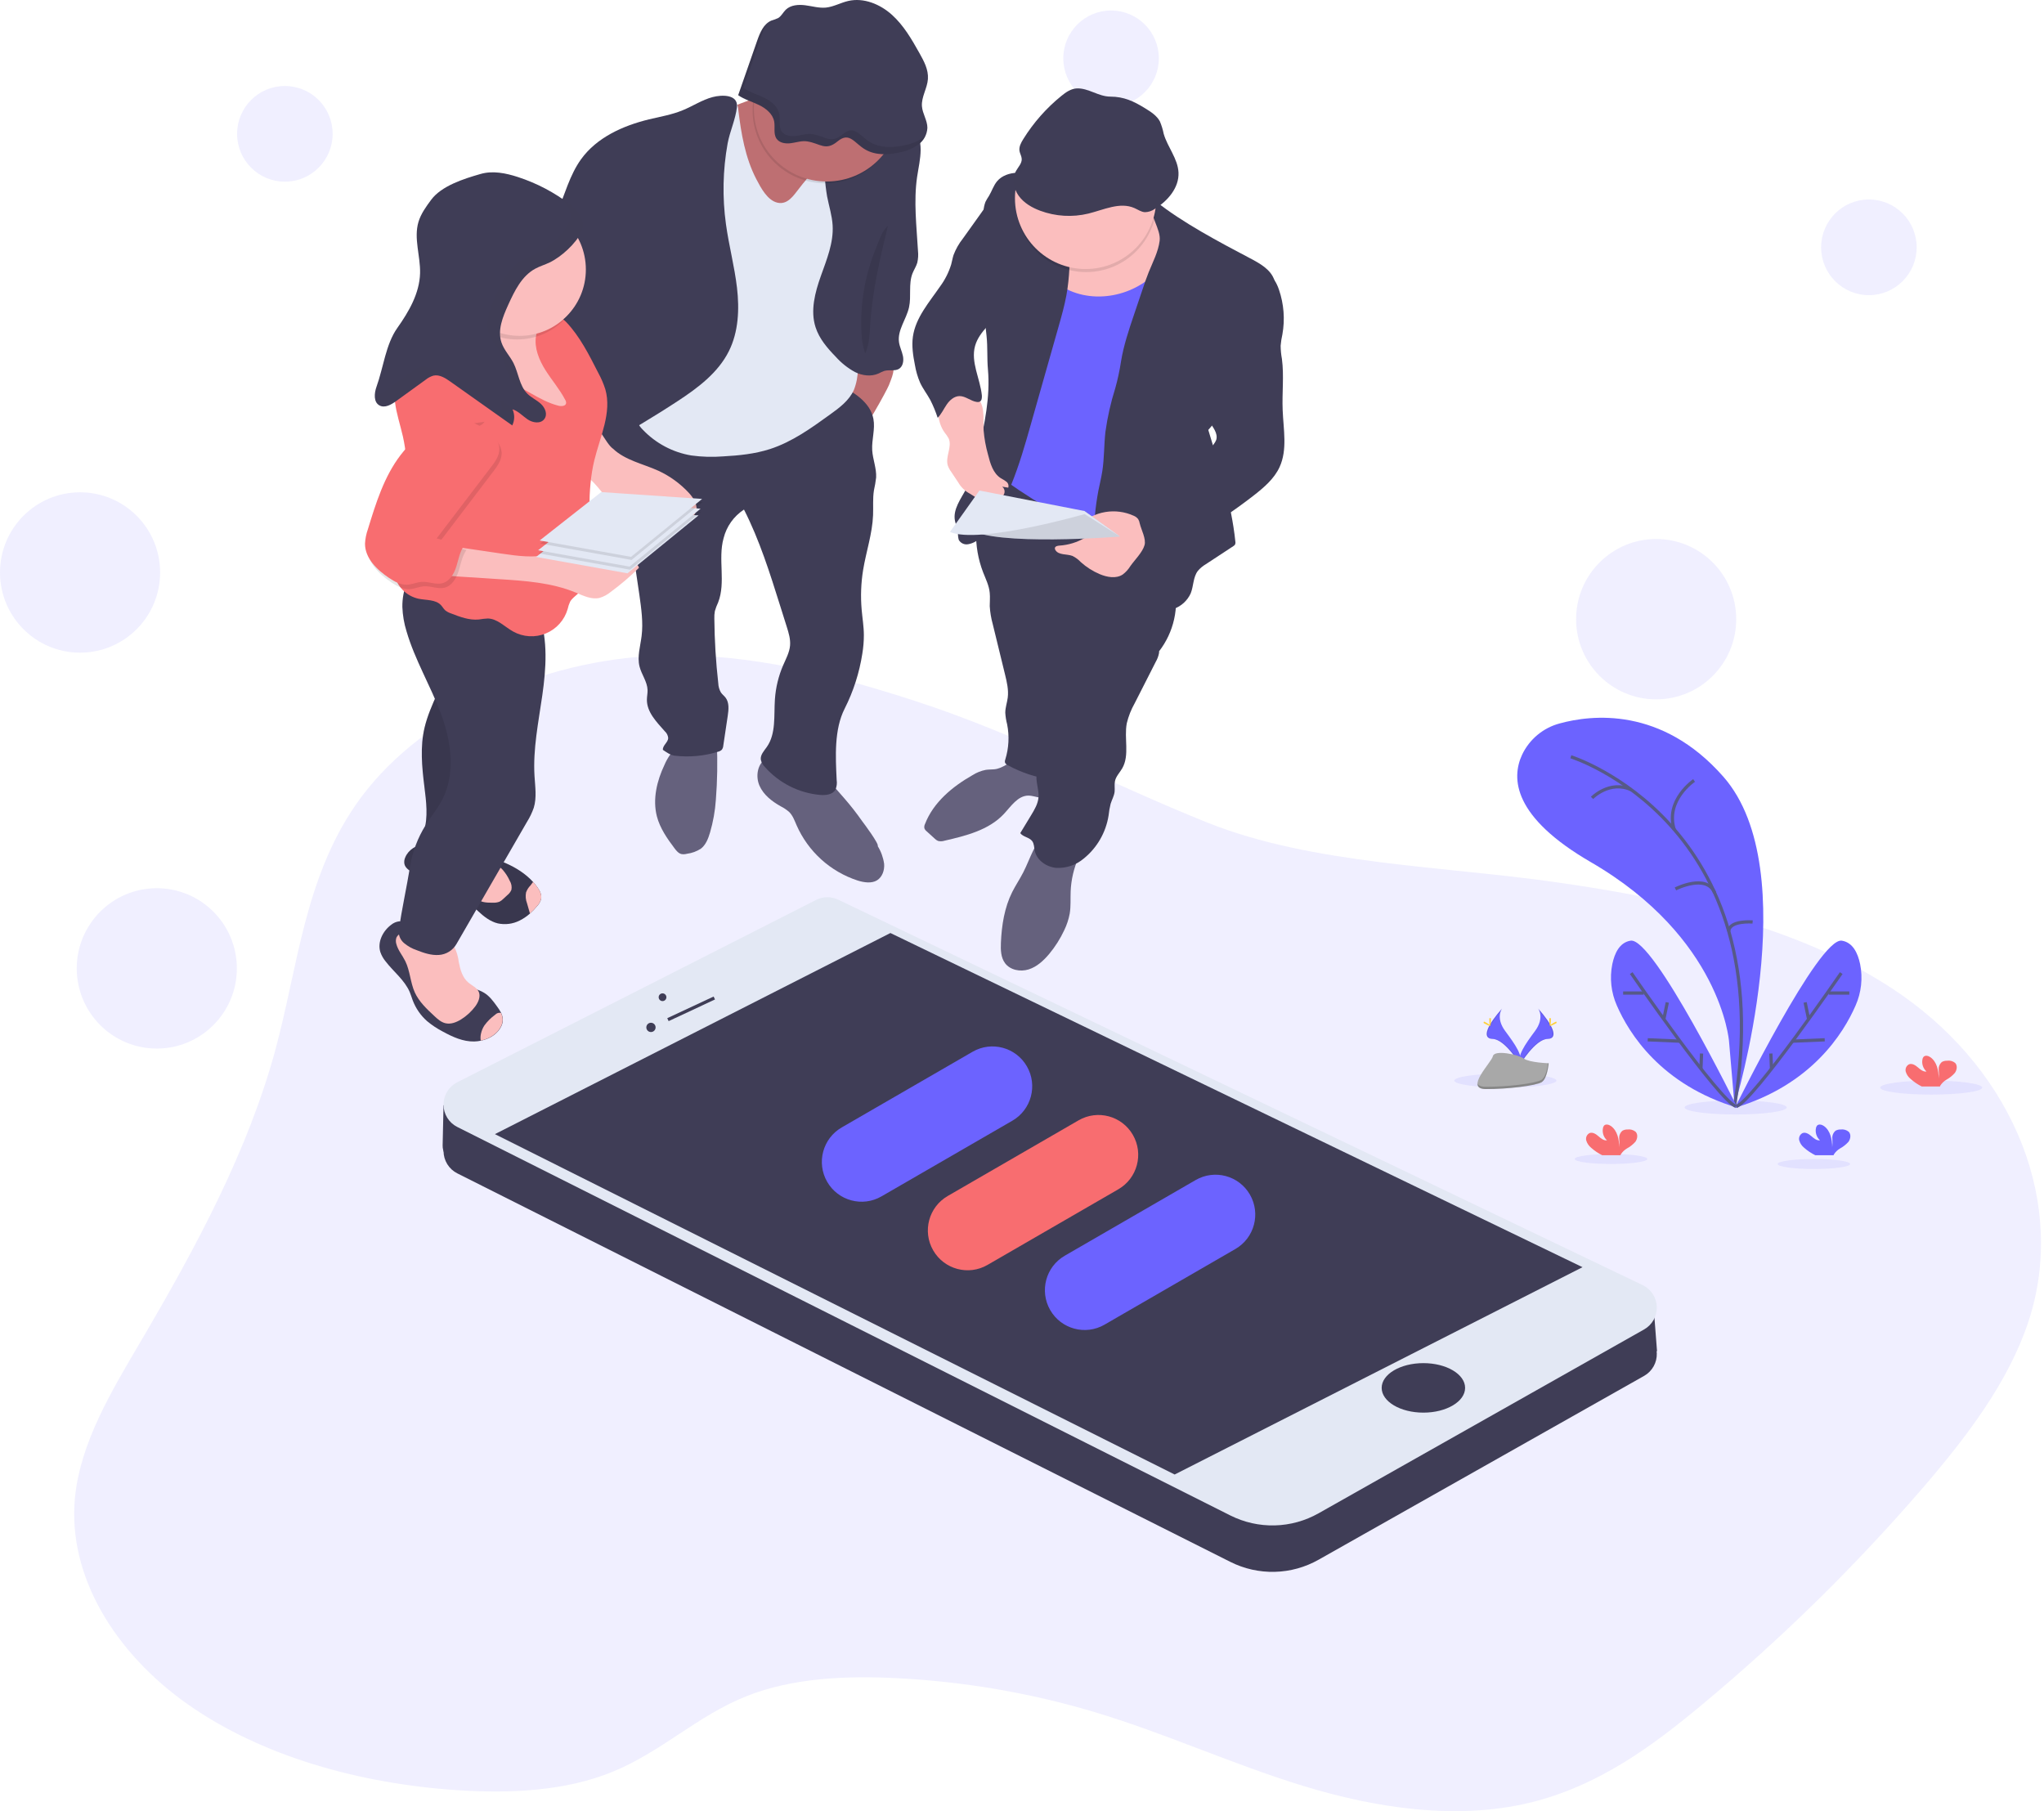 <svg width="632" height="560" viewBox="0 0 632 560" fill="none" xmlns="http://www.w3.org/2000/svg">
<path opacity="0.1" d="M282.719 216.66C258.055 208.666 231.977 201.965 205.325 202.655C166.144 203.674 128.471 221.96 109.891 248.986C94.185 271.888 92.089 298.805 85.233 324.271C76.786 355.646 60.753 385.421 43.641 414.539C34.45 430.179 24.753 446.147 23.155 463.332C20.963 487.192 35.399 511.044 58.158 527.033C80.917 543.021 111.202 551.542 141.629 553.532C157.82 554.585 174.741 553.771 189.156 547.931C204.404 541.777 215.554 530.513 230.864 524.427C245.053 518.792 261.592 518.067 277.509 518.895C298.123 519.939 318.539 523.442 338.324 529.33C360.509 535.977 381.124 545.545 403.262 552.287C425.4 559.03 450.147 562.846 472.831 557.423C494.129 552.335 511.023 539.793 526.257 527.087C550.807 506.664 573.634 484.249 594.507 460.07C608.267 444.075 621.084 427.184 627.229 408.494C638.968 372.756 623.242 332.293 588.055 307.681C558.904 287.282 519.688 278.275 481.285 272.805C446.261 267.765 405.741 267.265 373.552 254.43C342.851 242.154 314.922 227.096 282.719 216.66Z" fill="#6C63FF"/>
<path opacity="0.1" d="M597.116 338.447C605.831 338.447 612.897 337.477 612.897 336.279C612.897 335.082 605.831 334.112 597.116 334.112C588.401 334.112 581.336 335.082 581.336 336.279C581.336 337.477 588.401 338.447 597.116 338.447Z" fill="#6C63FF"/>
<path opacity="0.1" d="M536.664 344.588C545.379 344.588 552.444 343.617 552.444 342.42C552.444 341.223 545.379 340.252 536.664 340.252C527.948 340.252 520.883 341.223 520.883 342.42C520.883 343.617 527.948 344.588 536.664 344.588Z" fill="#6C63FF"/>
<path opacity="0.1" d="M465.456 336.279C474.172 336.279 481.237 335.308 481.237 334.111C481.237 332.914 474.172 331.944 465.456 331.944C456.741 331.944 449.676 332.914 449.676 334.111C449.676 335.308 456.741 336.279 465.456 336.279Z" fill="#6C63FF"/>
<path opacity="0.1" d="M560.857 361.446C567.053 361.446 572.076 360.754 572.076 359.9C572.076 359.047 567.053 358.354 560.857 358.354C554.661 358.354 549.638 359.047 549.638 359.9C549.638 360.754 554.661 361.446 560.857 361.446Z" fill="#6C63FF"/>
<path opacity="0.1" d="M498.117 359.9C504.313 359.9 509.336 359.208 509.336 358.354C509.336 357.501 504.313 356.809 498.117 356.809C491.921 356.809 486.898 357.501 486.898 358.354C486.898 359.208 491.921 359.9 498.117 359.9Z" fill="#6C63FF"/>
<path d="M536.322 341.928C536.322 341.928 558.46 269.262 532.86 240.158C513.741 218.384 491.971 221.01 482.241 223.684C479.722 224.355 477.379 225.567 475.375 227.236C473.37 228.904 471.752 230.989 470.632 233.347C467.218 240.698 467.846 252.631 491.869 266.561C532.095 289.887 534.602 321.885 534.602 321.885L536.322 341.928Z" fill="#6C63FF"/>
<path d="M485.703 233.99C485.703 233.99 550.956 254.423 536.322 341.929" stroke="#565987" stroke-miterlimit="10"/>
<path d="M523.806 241.313C523.806 241.313 514.819 247.379 517.66 256.488" stroke="#565987" stroke-miterlimit="10"/>
<path d="M492.251 246.708C492.251 246.708 497.714 241.115 504.427 244.199" stroke="#565987" stroke-miterlimit="10"/>
<path d="M518.042 274.849C518.042 274.849 527.684 269.953 530.177 276.087" stroke="#565987" stroke-miterlimit="10"/>
<path d="M541.908 285.066C541.908 285.066 534.663 284.491 534.533 287.958" stroke="#565987" stroke-miterlimit="10"/>
<path d="M537.217 342.509C537.217 342.509 511.269 289.695 504.174 290.851C500.76 291.398 499.23 294.735 498.527 298.079C497.653 302.407 498.147 306.901 499.94 310.935C503.621 319.388 513.502 335.438 537.217 342.509Z" fill="#6C63FF"/>
<path d="M504.365 300.876C504.365 300.876 531.577 340.389 536.834 342.125" stroke="#565987" stroke-miterlimit="10"/>
<path d="M501.866 307.044H508.216" stroke="#565987" stroke-miterlimit="10"/>
<path d="M509.473 321.501L519.429 321.925" stroke="#565987" stroke-miterlimit="10"/>
<path d="M515.529 309.938L514.451 315.128" stroke="#565987" stroke-miterlimit="10"/>
<path d="M526.114 325.742L525.923 330.461" stroke="#565987" stroke-miterlimit="10"/>
<path d="M536.452 342.509C536.452 342.509 562.4 289.695 569.495 290.851C572.909 291.398 574.439 294.735 575.142 298.079C576.016 302.407 575.522 306.901 573.729 310.935C570.048 319.388 560.167 335.438 536.452 342.509Z" fill="#6C63FF"/>
<path d="M569.304 300.876C569.304 300.876 542.092 340.389 536.834 342.125" stroke="#565987" stroke-miterlimit="10"/>
<path d="M571.803 307.044H565.453" stroke="#565987" stroke-miterlimit="10"/>
<path d="M564.196 321.501L554.24 321.925" stroke="#565987" stroke-miterlimit="10"/>
<path d="M558.139 309.938L559.218 315.128" stroke="#565987" stroke-miterlimit="10"/>
<path d="M547.548 325.742L547.746 330.461" stroke="#565987" stroke-miterlimit="10"/>
<path d="M491.937 354.847C491.233 354.269 490.719 353.492 490.462 352.617C490.348 352.177 490.388 351.711 490.576 351.296C490.764 350.882 491.087 350.544 491.493 350.34C492.442 349.978 493.453 350.634 494.225 351.304C494.996 351.975 495.87 352.72 496.874 352.583C496.359 352.114 495.973 351.519 495.755 350.856C495.538 350.193 495.495 349.485 495.631 348.801C495.673 348.517 495.791 348.25 495.973 348.028C496.499 347.468 497.455 347.714 498.083 348.151C500.084 349.567 500.643 352.289 500.657 354.738C500.755 353.828 500.755 352.911 500.657 352.002C500.618 351.549 500.69 351.093 500.868 350.675C501.045 350.256 501.322 349.888 501.675 349.601C502.149 349.341 502.684 349.214 503.225 349.232C503.671 349.168 504.127 349.199 504.561 349.323C504.995 349.447 505.398 349.66 505.744 349.95C506.502 350.771 506.304 352.146 505.642 353.048C504.897 353.875 504.017 354.569 503.04 355.1C502.292 355.543 501.655 356.151 501.176 356.878C501.122 356.979 501.077 357.085 501.039 357.193H495.399C494.145 356.57 492.981 355.781 491.937 354.847Z" fill="#F86D70"/>
<path d="M590.725 333.571C590.018 332.995 589.503 332.218 589.25 331.342C589.136 330.902 589.177 330.437 589.364 330.024C589.552 329.611 589.875 329.274 590.281 329.071C591.23 328.709 592.241 329.365 593.012 330.029C593.784 330.692 594.665 331.451 595.668 331.307C595.151 330.84 594.763 330.245 594.544 329.582C594.325 328.919 594.282 328.21 594.419 327.526C594.46 327.243 594.581 326.977 594.767 326.76C595.293 326.199 596.242 326.438 596.87 326.883C598.871 328.292 599.431 330.986 599.445 333.468C599.545 332.559 599.545 331.642 599.445 330.733C599.406 330.28 599.478 329.824 599.655 329.406C599.833 328.988 600.11 328.619 600.462 328.333C600.939 328.079 601.473 327.954 602.012 327.97C602.457 327.9 602.911 327.925 603.345 328.043C603.779 328.161 604.184 328.369 604.532 328.654C605.297 329.468 605.099 330.842 604.429 331.745C603.689 332.588 602.809 333.295 601.828 333.837C601.08 334.281 600.442 334.889 599.964 335.615C599.907 335.715 599.862 335.821 599.827 335.93H594.187C592.933 335.301 591.769 334.508 590.725 333.571Z" fill="#F86D70"/>
<path d="M557.798 354.847C557.094 354.269 556.58 353.492 556.323 352.617C556.209 352.177 556.249 351.711 556.437 351.296C556.624 350.882 556.948 350.544 557.354 350.34C558.303 349.978 559.314 350.634 560.085 351.304C560.857 351.975 561.731 352.72 562.735 352.583C562.219 352.114 561.832 351.52 561.613 350.857C561.394 350.194 561.35 349.486 561.485 348.801C561.533 348.518 561.653 348.251 561.833 348.028C562.359 347.468 563.315 347.714 563.943 348.151C565.944 349.567 566.504 352.289 566.518 354.738C566.627 353.83 566.638 352.912 566.552 352.002C566.513 351.549 566.585 351.093 566.763 350.675C566.94 350.256 567.217 349.888 567.569 349.601C568.044 349.341 568.579 349.214 569.119 349.232C569.566 349.168 570.021 349.199 570.455 349.323C570.889 349.447 571.293 349.66 571.639 349.95C572.397 350.771 572.199 352.146 571.537 353.048C570.792 353.875 569.912 354.569 568.935 355.1C568.187 355.543 567.549 356.151 567.071 356.878C567.017 356.979 566.971 357.085 566.934 357.193H561.294C560.028 356.573 558.852 355.784 557.798 354.847Z" fill="#6C63FF"/>
<path d="M464.432 311.846C464.432 311.846 462.315 314.615 465.409 318.794C468.502 322.972 471.042 326.507 470.018 329.113C470.018 329.113 465.354 321.351 461.557 321.242C457.761 321.132 460.253 316.517 464.432 311.846Z" fill="#6C63FF"/>
<path opacity="0.1" d="M464.432 311.846C464.245 312.113 464.098 312.405 463.995 312.714C460.294 317.071 458.321 321.14 461.878 321.243C465.197 321.338 469.178 327.274 470.127 328.765C470.127 328.881 470.059 328.998 470.018 329.107C470.018 329.107 465.354 321.345 461.557 321.236C457.761 321.126 460.253 316.517 464.432 311.846Z" fill="black"/>
<path d="M460.499 315.374C460.499 316.352 460.608 317.139 460.745 317.139C460.881 317.139 460.984 316.352 460.984 315.374C460.984 314.396 460.847 314.861 460.717 314.861C460.587 314.861 460.499 314.403 460.499 315.374Z" fill="#FFD037"/>
<path d="M459.147 316.537C460 317.009 460.752 317.29 460.813 317.173C460.874 317.057 460.239 316.578 459.386 316.113C458.532 315.648 458.867 315.983 458.799 316.113C458.73 316.243 458.293 316.072 459.147 316.537Z" fill="#FFD037"/>
<path d="M475.597 311.846C475.597 311.846 477.713 314.615 474.62 318.794C471.527 322.972 468.987 326.507 470.018 329.113C470.018 329.113 474.675 321.351 478.471 321.242C482.268 321.132 479.776 316.517 475.597 311.846Z" fill="#6C63FF"/>
<path opacity="0.1" d="M475.597 311.846C475.784 312.113 475.931 312.405 476.034 312.714C479.735 317.071 481.708 321.14 478.151 321.243C474.832 321.338 470.851 327.274 469.902 328.765C469.933 328.882 469.972 328.996 470.018 329.107C470.018 329.107 474.675 321.345 478.471 321.236C482.268 321.126 479.776 316.517 475.597 311.846Z" fill="black"/>
<path d="M479.53 315.374C479.53 316.352 479.421 317.139 479.284 317.139C479.147 317.139 479.045 316.352 479.045 315.374C479.045 314.396 479.182 314.861 479.311 314.861C479.441 314.861 479.53 314.403 479.53 315.374Z" fill="#FFD037"/>
<path d="M480.882 316.537C480.028 317.009 479.277 317.29 479.216 317.173C479.154 317.057 479.789 316.578 480.643 316.113C481.496 315.648 481.162 315.983 481.23 316.113C481.298 316.243 481.735 316.072 480.882 316.537Z" fill="#FFD037"/>
<path d="M478.854 328.75C478.854 328.75 472.947 328.573 471.165 327.301C469.383 326.029 462.069 324.51 461.605 326.548C461.141 328.586 452.728 336.683 459.393 336.738C466.057 336.793 474.907 335.699 476.682 334.611C478.458 333.524 478.854 328.75 478.854 328.75Z" fill="#A8A8A8"/>
<path opacity="0.2" d="M459.297 336.025C465.968 336.08 474.804 334.986 476.587 333.899C477.952 333.078 478.478 330.111 478.635 328.743H478.826C478.826 328.743 478.458 333.53 476.675 334.603C474.893 335.677 466.064 336.784 459.386 336.73C457.46 336.73 456.798 336.046 456.832 335.013C457.125 335.636 457.863 336.019 459.297 336.025Z" fill="black"/>
<path opacity="0.1" d="M88.081 56.174C96.238 56.174 102.851 49.551 102.851 41.382C102.851 33.213 96.238 26.591 88.081 26.591C79.923 26.591 73.311 33.213 73.311 41.382C73.311 49.551 79.923 56.174 88.081 56.174Z" fill="#6C63FF"/>
<path opacity="0.1" d="M343.541 32.827C351.698 32.827 358.311 26.204 358.311 18.035C358.311 9.866 351.698 3.244 343.541 3.244C335.383 3.244 328.771 9.866 328.771 18.035C328.771 26.204 335.383 32.827 343.541 32.827Z" fill="#6C63FF"/>
<path opacity="0.1" d="M577.86 91.263C586.017 91.263 592.63 84.641 592.63 76.471C592.63 68.302 586.017 61.679 577.86 61.679C569.703 61.679 563.09 68.302 563.09 76.471C563.09 84.641 569.703 91.263 577.86 91.263Z" fill="#6C63FF"/>
<path opacity="0.1" d="M24.753 201.801C38.424 201.801 49.507 190.702 49.507 177.011C49.507 163.32 38.424 152.221 24.753 152.221C11.082 152.221 0 163.32 0 177.011C0 190.702 11.082 201.801 24.753 201.801Z" fill="#6C63FF"/>
<path opacity="0.1" d="M48.482 324.21C62.153 324.21 73.235 313.111 73.235 299.42C73.235 285.729 62.153 274.63 48.482 274.63C34.811 274.63 23.729 285.729 23.729 299.42C23.729 313.111 34.811 324.21 48.482 324.21Z" fill="#6C63FF"/>
<path opacity="0.1" d="M512.081 216.237C525.752 216.237 536.834 205.138 536.834 191.447C536.834 177.756 525.752 166.657 512.081 166.657C498.41 166.657 487.328 177.756 487.328 191.447C487.328 205.138 498.41 216.237 512.081 216.237Z" fill="#6C63FF"/>
<path d="M307.391 237.866C306.517 237.948 305.629 237.907 304.762 238.044C303.306 238.334 301.917 238.893 300.665 239.692C294.451 243.235 288.585 248.104 286.011 254.778C285.799 255.188 285.732 255.658 285.82 256.112C285.972 256.485 286.222 256.811 286.543 257.055L288.961 259.257C289.266 259.575 289.63 259.831 290.033 260.01C290.685 260.18 291.373 260.159 292.013 259.948C298.657 258.423 305.718 256.666 310.382 251.687C312.594 249.328 314.636 246.079 317.893 245.991C319.259 245.991 320.536 246.517 321.881 246.674C323.226 246.832 324.844 246.257 325.165 244.944C325.269 244.291 325.194 243.622 324.947 243.009L322.939 236.314C322.393 234.481 316.882 234.385 315.045 234.714C312.246 235.199 310.361 237.593 307.391 237.866Z" fill="#65617D"/>
<path d="M331.045 275.581C330.949 277.872 331.133 280.19 330.758 282.461C330.427 284.251 329.855 285.988 329.057 287.624C327.829 290.254 326.269 292.716 324.414 294.948C322.686 297 320.617 298.928 318.057 299.735C315.496 300.542 312.348 299.961 310.75 297.8C309.446 296.042 309.385 293.697 309.48 291.501C309.712 286.106 310.559 280.635 312.976 275.807C314.014 273.755 315.332 271.799 316.391 269.727C318.603 265.426 319.866 260.324 323.683 257.356C326.078 258.464 328.639 259.169 331.263 259.442C332.281 259.551 335.189 259.62 335.531 260.926C335.763 261.808 333.851 264.277 333.482 265.145C332.025 268.441 331.198 271.98 331.045 275.581Z" fill="#65617D"/>
<path d="M303.977 176.956C304.796 179.049 305.834 181.1 306.025 183.33C306.162 184.697 306.025 186.065 306.025 187.433C306.14 189.307 306.451 191.163 306.954 192.972L310.757 208.564C311.324 210.895 311.891 213.289 311.597 215.669C311.399 217.255 310.825 218.794 310.832 220.387C310.905 221.596 311.097 222.794 311.406 223.964C312.126 227.579 311.929 231.318 310.832 234.837C310.72 235.102 310.68 235.392 310.716 235.678C310.812 236.123 311.242 236.396 311.631 236.608C315.726 238.852 320.19 240.341 324.81 241.005C328.98 231.07 331.894 220.652 333.482 209.993C334.452 203.537 334.923 197 336.166 190.592C336.194 190.222 336.351 189.873 336.61 189.607C337.074 189.217 337.777 189.464 338.324 189.724C345.302 193.084 352.016 196.97 358.406 201.349C360.654 198.435 362.234 195.061 363.035 191.468C363.836 187.874 363.839 184.148 363.043 180.553C362.24 177.454 361.095 174.454 359.629 171.608C358.066 168.147 356.119 164.874 353.824 161.85C348.758 155.49 341.328 151.428 333.68 148.672C329.03 146.99 324.243 145.745 319.463 144.473C316.787 143.755 312.3 141.416 309.699 143.235C306.967 145.13 305.151 149.828 304.031 152.809C302.649 156.507 301.896 160.412 301.805 164.36C301.693 168.661 302.431 172.942 303.977 176.956Z" fill="#3F3D56"/>
<path d="M358.871 195.755C357.444 197.314 358.645 199.804 358.372 201.91C358.194 202.861 357.854 203.774 357.368 204.611L350.834 217.461C349.741 219.389 348.923 221.46 348.403 223.615C347.508 228.252 349.345 233.463 346.996 237.559C346.238 238.879 345.063 240.014 344.749 241.505C344.517 242.592 344.749 243.727 344.633 244.828C344.476 246.121 343.787 247.283 343.404 248.528C343.106 249.724 342.894 250.939 342.769 252.166C341.941 257.395 339.206 262.132 335.094 265.46C332.738 267.46 329.712 268.491 326.627 268.346C323.581 268.086 320.556 266.014 319.935 263.018C319.723 262 319.764 260.864 319.129 260.037C318.228 258.854 316.329 258.806 315.462 257.596L318.822 252.056C319.866 250.34 320.932 248.548 321.102 246.545C321.307 244.09 320.126 241.641 320.549 239.214C320.911 237.128 322.407 235.391 322.857 233.326C323.417 230.761 322.297 228.17 321.69 225.612C320.201 219.314 321.867 212.749 323.526 206.464C325.732 198.149 327.992 189.703 332.458 182.352C341.369 187.159 349.563 191.775 358.871 195.755Z" fill="#3F3D56"/>
<path d="M358.953 65.495C359.485 66.945 359.198 68.552 359.096 70.091C358.857 73.51 359.581 76.929 359.417 80.396C359.253 83.863 358.188 87.173 357.45 90.545C355.354 100.166 355.859 110.192 353.961 119.855C351.619 131.822 345.63 142.969 344.449 155.114C344.073 158.971 344.121 163.101 342.011 166.356C329.473 160.829 317.62 153.857 306.694 145.581C309.098 127.726 311.474 109.781 311.153 91.769C310.998 89.597 311.149 87.415 311.604 85.286C312.174 83.498 312.992 81.799 314.035 80.239C316.678 75.938 319.586 71.807 322.489 67.683C324.346 65.044 326.353 62.274 329.317 61.036C332.281 59.799 335.79 60.353 339.02 60.941C342.908 61.652 346.791 62.363 350.67 63.074C353.094 63.519 357.915 62.671 358.953 65.495Z" fill="#6C63FF"/>
<path d="M265.45 133.914C263.857 132.318 262.12 130.874 260.261 129.599C262.685 126.645 262.207 122.371 262.801 118.589C263.287 116.133 264.027 113.733 265.006 111.429C265.252 110.78 265.6 110.062 266.276 109.891C266.692 109.839 267.113 109.906 267.492 110.082C269.54 110.807 273.815 110.766 275.406 112.093C277.325 113.707 275.57 117.085 274.846 119.102C274.334 120.456 266.468 134.94 265.45 133.914Z" fill="#BE6F72"/>
<path d="M271.398 261.624C272.426 263.291 273.098 265.154 273.371 267.094C273.535 269.036 272.825 271.163 271.172 272.189C269.52 273.215 267.15 272.873 265.184 272.257C261.013 270.899 257.175 268.674 253.921 265.728C250.668 262.782 248.072 259.181 246.303 255.161C245.682 253.725 245.142 252.2 244.043 251.092C243.226 250.374 242.32 249.764 241.346 249.28C238.662 247.762 236.074 245.765 234.831 242.934C233.589 240.103 234.148 236.321 236.723 234.639C237.525 234.175 238.412 233.875 239.331 233.758C240.25 233.641 241.183 233.708 242.076 233.955C243.856 234.462 245.56 235.205 247.143 236.164C249.792 237.607 253.029 238.852 255.337 240.773C257.386 242.462 259.223 244.746 260.971 246.736C262.973 249.026 264.849 251.423 266.591 253.917C267.15 254.648 271.869 260.96 271.398 261.624Z" fill="#65617D"/>
<path d="M221.345 247.27C221.113 250.711 220.506 254.116 219.536 257.425C218.982 259.285 218.252 261.22 216.715 262.404C215.416 263.247 213.943 263.787 212.407 263.983C211.871 264.129 211.311 264.164 210.761 264.086C209.819 263.888 209.149 263.074 208.569 262.301C206.288 259.278 204.069 256.085 203.106 252.419C201.74 247.106 203.106 241.409 205.476 236.444C206.327 234.443 207.569 232.632 209.129 231.117C211.056 229.531 213.371 228.49 215.834 228.101C218.354 227.595 221.447 226.515 221.632 229.585C221.902 235.48 221.806 241.387 221.345 247.27Z" fill="#65617D"/>
<path d="M259.127 118.733C263.839 121.174 269.069 124.279 270.053 129.497C270.66 132.684 269.493 135.946 269.684 139.187C269.855 142.039 271.05 144.795 270.899 147.639C270.74 148.984 270.512 150.319 270.216 151.64C269.814 154.163 270.053 156.735 269.95 159.285C269.725 165.03 267.806 170.555 266.877 176.224C266.22 180.272 266.066 184.386 266.42 188.472C266.645 191.112 267.103 193.738 267.103 196.391C267.103 198.302 266.945 200.21 266.632 202.094C265.716 208.016 263.873 213.756 261.169 219.102C257.884 225.578 258.349 233.934 258.697 241.19C258.849 242.19 258.721 243.213 258.328 244.144C257.468 245.71 255.324 245.936 253.548 245.786C246.964 245.183 240.858 242.086 236.477 237.128C235.838 236.505 235.404 235.701 235.234 234.823C235.084 233.36 236.258 232.156 237.105 230.946C239.987 226.843 239.256 221.283 239.598 216.243C239.847 212.576 240.722 208.98 242.186 205.609C243.032 203.66 244.091 201.739 244.282 199.619C244.459 197.643 243.859 195.687 243.264 193.799L241.216 187.289C238.041 177.175 234.845 166.999 230.038 157.555C226.884 159.61 224.626 162.788 223.721 166.445C221.932 172.887 224.479 180.081 222.042 186.277C221.638 187.136 221.302 188.025 221.038 188.937C220.894 189.724 220.839 190.525 220.874 191.324C220.937 197.99 221.343 204.648 222.089 211.272C222.126 212.275 222.407 213.254 222.909 214.123C223.312 214.705 223.899 215.135 224.329 215.689C225.524 217.242 225.299 219.416 225.012 221.352L223.646 230.501C223.622 230.965 223.468 231.413 223.202 231.794C222.88 232.106 222.479 232.324 222.042 232.423C217.702 233.772 213.128 234.192 208.617 233.654C207.285 233.497 206.077 232.601 204.964 231.849C204.847 230.481 206.548 229.571 206.609 228.211C206.543 227.404 206.169 226.655 205.564 226.118C203.024 223.246 199.992 220.196 200.02 216.359C200.02 215.354 200.259 214.349 200.225 213.344C200.136 210.766 198.36 208.557 197.739 206.074C196.974 203.004 197.992 199.817 198.381 196.678C198.913 192.452 198.285 188.171 197.698 183.952L195.41 168.47C195.145 166.066 194.669 163.691 193.99 161.371C193.129 159.087 192.119 156.862 190.965 154.71C188.78 150.265 186.984 145.643 185.195 141.033C184.627 139.781 184.269 138.443 184.137 137.074C184.034 134.728 185.243 132.513 186.745 130.707C189.559 127.352 193.399 125.021 197.671 124.074C198.385 123.875 199.135 123.844 199.863 123.985C200.475 124.188 201.049 124.491 201.563 124.881C206.842 128.339 212.848 130.525 219.111 131.269C225.375 132.013 231.725 131.294 237.665 129.169C238.348 129.688 239.611 129.463 240.396 129.093C242.588 128.088 244.377 126.413 246.303 124.99C249.888 122.269 254.723 119.684 259.127 118.733Z" fill="#3F3D56"/>
<path d="M117.593 294.352C117.956 295.4 118.501 296.375 119.205 297.231C121.677 300.459 125.125 303.037 126.716 306.805C127.051 307.612 127.296 308.46 127.604 309.281C128.538 311.758 130.062 313.969 132.042 315.723C133.553 316.979 135.194 318.068 136.938 318.971C139.956 320.619 143.22 322.11 146.648 322.021C147.338 322.006 148.024 321.924 148.697 321.775C149.764 321.553 150.792 321.175 151.749 320.653C153.955 319.436 155.846 317.056 155.409 314.574C155.321 314.101 155.172 313.641 154.965 313.206C154.603 312.514 154.185 311.853 153.716 311.23C152.562 309.63 151.374 307.988 149.687 306.963C147.789 305.8 145.399 305.513 143.692 304.077C143.018 303.466 142.436 302.761 141.964 301.984C140.417 299.602 139.264 296.986 138.55 294.236C138.031 292.184 137.683 289.935 136.187 288.43C134.692 286.926 132.636 286.584 130.642 286.242C129.969 286.103 129.282 286.036 128.594 286.043C127.617 286.078 126.607 286.358 125.692 285.9C124.777 285.442 124.469 284.792 123.363 284.881C122.483 285 121.653 285.362 120.966 285.927C118.372 287.849 116.651 291.268 117.593 294.352Z" fill="#3F3D56"/>
<path d="M141.855 297.464C142.299 299.782 142.981 302.251 144.77 303.762C145.911 304.747 147.502 305.362 148.069 306.751C148.635 308.139 147.905 309.883 146.962 311.155C145.759 312.763 144.268 314.134 142.565 315.196C141.117 316.092 139.39 316.776 137.73 316.379C136.365 316.058 135.286 315.073 134.268 314.123C131.933 311.955 129.543 309.705 128.232 306.799C126.866 303.735 126.798 300.186 125.309 297.17C124.442 295.412 123.104 293.874 122.578 291.986C122.342 291.304 122.342 290.562 122.578 289.88C122.833 289.392 123.218 288.984 123.691 288.703C124.163 288.421 124.705 288.277 125.255 288.287C126.354 288.323 127.438 288.555 128.457 288.97C131.54 290.071 134.696 290.955 137.901 291.617C139.178 291.856 139.95 291.849 140.632 293.087C141.263 294.474 141.676 295.951 141.855 297.464Z" fill="#FBBEBE"/>
<path d="M149.776 317.063C149.27 317.839 148.911 318.701 148.717 319.607C148.556 320.312 148.531 321.04 148.642 321.754C149.709 321.533 150.738 321.155 151.695 320.633C153.9 319.416 155.792 317.036 155.355 314.553C155.266 314.08 155.117 313.62 154.911 313.186C154.585 313.112 154.246 313.126 153.927 313.226C153.608 313.326 153.321 313.507 153.094 313.753C151.823 314.677 150.703 315.793 149.776 317.063Z" fill="#FBBEBE"/>
<path d="M125.303 265.104C125.006 265.744 124.917 266.462 125.05 267.155C125.364 268.523 126.764 269.31 128.027 269.932L140.038 275.813C140.872 276.199 141.683 276.631 142.469 277.106C144.518 278.364 146.129 280.142 147.878 281.769C149.626 283.397 151.572 284.922 153.887 285.496C156.197 286.004 158.613 285.687 160.715 284.601C161.848 284.035 162.9 283.32 163.843 282.474C164.658 281.757 165.412 280.972 166.096 280.128C166.683 279.507 167.104 278.747 167.318 277.919C167.544 276.668 166.922 275.437 166.198 274.404C165.782 273.809 165.325 273.242 164.833 272.708C160.278 267.668 152.815 265.056 146.396 264.03C143.842 263.62 141.418 262.663 138.96 261.883C136.501 261.103 133.9 260.515 131.346 260.878C128.792 261.24 126.279 262.71 125.303 265.104Z" fill="#3F3D56"/>
<path opacity="0.1" d="M125.303 265.104C125.006 265.744 124.917 266.462 125.05 267.155C125.364 268.523 126.764 269.31 128.027 269.932L140.038 275.813C140.872 276.199 141.683 276.631 142.469 277.106C144.518 278.364 146.129 280.142 147.878 281.769C149.626 283.397 151.572 284.922 153.887 285.496C156.197 286.004 158.613 285.687 160.715 284.601C161.848 284.035 162.9 283.32 163.843 282.474C164.658 281.757 165.412 280.972 166.096 280.128C166.683 279.507 167.104 278.747 167.318 277.919C167.544 276.668 166.922 275.437 166.198 274.404C165.782 273.809 165.325 273.242 164.833 272.708C160.278 267.668 152.815 265.056 146.396 264.03C143.842 263.62 141.418 262.663 138.96 261.883C136.501 261.103 133.9 260.515 131.346 260.878C128.792 261.24 126.279 262.71 125.303 265.104Z" fill="black"/>
<path d="M155.361 268.858C156.285 269.897 157.045 271.071 157.615 272.339C158.128 273.17 158.311 274.163 158.127 275.123C157.859 275.768 157.428 276.334 156.877 276.764L155.682 277.872C155.322 278.247 154.902 278.562 154.44 278.802C153.786 279.047 153.088 279.152 152.391 279.109C150.786 279.109 149.059 279.109 147.755 278.145C145.972 276.86 145.651 274.199 146.464 272.155C147.277 270.11 148.977 268.564 150.691 267.183C152.084 266.055 154.385 267.826 155.361 268.858Z" fill="#FBBEBE"/>
<path d="M162.654 275.93C162.433 277.065 162.54 278.239 162.962 279.315C163.262 280.341 163.556 281.367 163.849 282.413C163.849 282.413 163.849 282.413 163.849 282.454C164.665 281.737 165.419 280.952 166.103 280.108C166.69 279.487 167.11 278.727 167.325 277.9C167.55 276.648 166.929 275.417 166.205 274.385C165.788 273.789 165.332 273.223 164.839 272.689C164.518 273.106 164.239 273.516 164.006 273.783C163.409 274.395 162.948 275.126 162.654 275.93Z" fill="#FBBEBE"/>
<path d="M131.277 224.962C129.864 230.912 130.465 237.135 131.216 243.208C131.79 247.83 132.431 252.617 131.066 257.069C130.56 258.731 129.762 260.42 130.069 262.137C130.649 265.371 134.541 266.616 137.764 267.224C138.694 267.461 139.661 267.519 140.612 267.395C141.566 267.135 142.452 266.668 143.207 266.028C147.788 262.692 151.268 258.06 153.197 252.727C154.419 249.157 154.808 245.362 155.184 241.607C155.812 235.289 156.447 228.895 155.525 222.617C155.252 220.77 154.843 218.945 154.672 217.084C154.457 213.849 154.636 210.6 155.204 207.408C156.38 199.501 158.161 191.695 160.531 184.061C154.028 184.926 147.419 183.73 141.629 180.642C142.749 181.244 141.466 190.838 141.329 192.185C140.915 196.202 140.191 200.18 139.164 204.084C137.259 211.381 133.005 217.714 131.277 224.962Z" fill="#3F3D56"/>
<path opacity="0.1" d="M131.277 224.962C129.864 230.912 130.465 237.135 131.216 243.208C131.79 247.83 132.431 252.617 131.066 257.069C130.56 258.731 129.762 260.42 130.069 262.137C130.649 265.371 134.541 266.616 137.764 267.224C138.694 267.461 139.661 267.519 140.612 267.395C141.566 267.135 142.452 266.668 143.207 266.028C147.788 262.692 151.268 258.06 153.197 252.727C154.419 249.157 154.808 245.362 155.184 241.607C155.812 235.289 156.447 228.895 155.525 222.617C155.252 220.77 154.843 218.945 154.672 217.084C154.457 213.849 154.636 210.6 155.204 207.408C156.38 199.501 158.161 191.695 160.531 184.061C154.028 184.926 147.419 183.73 141.629 180.642C142.749 181.244 141.466 190.838 141.329 192.185C140.915 196.202 140.191 200.18 139.164 204.084C137.259 211.381 133.005 217.714 131.277 224.962Z" fill="black"/>
<path d="M166.731 190.1C169.462 198.025 168.861 206.683 167.68 214.985C166.499 223.287 164.758 231.589 165.27 239.952C165.468 243.235 166 246.606 165.044 249.745C164.513 251.276 163.81 252.742 162.948 254.115L141.158 291.85C140.603 292.829 139.812 293.654 138.859 294.251C137.905 294.848 136.818 295.198 135.696 295.269C133.367 295.433 131.079 294.667 128.908 293.812C127.465 293.333 126.124 292.589 124.954 291.617C124.374 291.133 123.92 290.516 123.63 289.818C123.34 289.121 123.222 288.363 123.288 287.61C124.265 281.059 125.733 274.35 126.818 267.778C127.557 263.319 129.167 259.05 131.557 255.216C133.244 252.48 135.32 250.025 136.774 247.181C140.953 239.029 139.506 229.086 136.283 220.51C133.06 211.935 128.259 203.975 125.699 195.208C124.939 192.768 124.506 190.239 124.408 187.686C124.376 185.049 124.864 182.431 125.844 179.984C126.824 177.536 128.275 175.306 130.117 173.42C130.654 172.811 131.331 172.342 132.09 172.053C132.977 171.847 133.901 171.863 134.78 172.101C146.915 174.46 162.723 178.392 166.731 190.1Z" fill="#3F3D56"/>
<path d="M362.592 71.772C362.988 74.768 361.909 77.797 360.373 80.389C354.562 90.1 341.165 94.394 330.806 89.874C326.538 88.007 322.926 84.93 319.389 81.893C318.2 80.868 316.964 79.794 316.363 78.344C315.305 75.78 316.582 72.723 318.665 70.89C320.747 69.058 323.445 68.155 326.128 67.341C334.985 64.578 360.482 55.866 362.592 71.772Z" fill="#FBBEBE"/>
<path d="M357.409 62.267C365.474 68.764 377.212 74.953 386.349 79.767C389.456 81.408 392.904 83.254 394.024 86.605C394.625 88.397 394.427 90.346 394.229 92.233C393.846 95.865 393.45 99.55 392.05 102.922C390.405 106.868 387.496 110.123 385.16 113.706C381.063 119.984 378.66 127.383 373.6 132.929C377.014 144.288 380.749 155.633 381.965 167.422C382.032 167.747 381.996 168.084 381.862 168.387C381.722 168.586 381.541 168.752 381.33 168.872L372.835 174.452C371.909 174.994 371.08 175.687 370.384 176.504C368.881 178.46 369.079 181.209 368.151 183.486C367.641 184.598 366.913 185.595 366.01 186.417C365.106 187.24 364.046 187.871 362.893 188.273C360.571 189.074 358.099 189.336 355.661 189.039C352.559 188.843 349.571 187.79 347.03 185.996C344.865 184.355 343.322 182.05 341.834 179.78C340.731 178.231 339.814 176.558 339.102 174.794C338.194 172.278 338.139 169.536 338.174 166.855C338.196 161.754 338.683 156.665 339.628 151.653C340.024 149.663 340.516 147.7 340.83 145.697C341.458 141.662 341.335 137.545 341.8 133.49C342.434 128.929 343.45 124.429 344.838 120.039C345.598 117.319 346.19 114.556 346.614 111.764C347.413 106.854 349.004 102.115 350.595 97.403L353.326 89.327C353.906 87.583 354.494 85.846 355.183 84.143C356.467 80.963 358.12 77.866 358.557 74.474C359.041 70.774 355.054 66.384 356.399 62.91C356.508 62.527 357.102 62.021 357.409 62.267Z" fill="#3F3D56"/>
<path d="M391.838 84.698C393.73 85.552 394.775 87.59 395.451 89.56C396.975 93.998 397.341 98.753 396.516 103.373C396.249 104.535 396.067 105.714 395.97 106.902C395.984 108.279 396.119 109.652 396.373 111.005C397.055 116.237 396.373 121.55 396.598 126.829C396.83 132.765 398.121 139.036 395.635 144.432C393.983 148.015 390.855 150.682 387.769 153.103C376.278 162.072 363.599 169.399 350.096 174.876C352.425 172.073 352.466 167.853 350.915 164.55C349.365 161.247 346.484 158.765 343.404 156.837C347.324 155.964 351.12 154.606 354.705 152.795C361.861 149.157 367.993 143.83 374.05 138.557C374.944 137.914 375.639 137.033 376.058 136.013C376.672 133.962 374.979 132.013 373.805 130.214C370.247 124.744 371.073 117.597 372.562 111.265C374.221 104.324 376.659 97.41 381.104 91.83C383.877 88.342 387.496 85.662 391.838 84.698Z" fill="#3F3D56"/>
<path d="M349.495 175.049C348.881 176.051 348.084 176.928 347.146 177.634C345.098 179.001 342.284 178.482 339.997 177.511C337.871 176.608 335.91 175.357 334.193 173.811C333.454 173.025 332.583 172.377 331.618 171.896C329.829 171.212 327.33 171.725 326.326 170.077C326.209 169.904 326.152 169.698 326.162 169.489C326.224 168.894 327.002 168.73 327.603 168.696C330.391 168.511 333.097 167.675 335.504 166.254C334.735 165.698 334.077 165.002 333.564 164.203C333.352 163.924 333.237 163.583 333.237 163.232C333.32 162.85 333.529 162.508 333.831 162.261C336.026 160.186 338.787 158.813 341.764 158.316C344.741 157.819 347.799 158.221 350.547 159.47C351.083 159.688 351.554 160.041 351.912 160.496C352.165 160.916 352.334 161.38 352.411 161.864C352.855 163.779 354.46 166.651 353.879 168.586C353.237 170.809 350.813 173.168 349.495 175.049Z" fill="#FBBEBE"/>
<path d="M302.932 166.425C311.426 156.598 315.223 143.667 318.746 131.159L321.266 122.269L327.343 100.857C328.238 97.698 329.133 94.539 329.727 91.318C330.744 85.758 330.84 80.075 330.778 74.427C330.691 72.085 330.156 69.782 329.201 67.643C328.607 66.166 328.32 64.593 327.835 63.068C327.218 60.942 326.296 58.917 325.097 57.057C324.763 56.504 324.346 56.006 323.861 55.58C323.021 55.008 322.069 54.621 321.068 54.444C318.897 53.798 316.648 53.455 314.383 53.425C312.116 53.508 309.781 54.294 308.319 56.017C307.206 57.337 306.694 59.047 305.813 60.531C305.403 61.138 305.032 61.771 304.7 62.425C304.325 63.419 304.117 64.468 304.086 65.53C303.731 69.838 303.428 74.151 303.178 78.468C303.061 80.431 302.959 82.407 303.034 84.377C303.096 85.909 303.259 87.433 303.423 88.959L305.042 103.894C305.417 107.402 305.151 110.684 305.465 114.199C306.23 122.686 304.407 131.173 302.536 139.502C301.641 143.461 300.719 147.476 298.807 151.059C297.121 154.232 294.594 157.453 295.263 160.989C295.496 162.22 296.117 163.368 296.213 164.613C296.166 165.384 296.242 166.157 296.438 166.904C296.717 167.412 297.149 167.818 297.673 168.064C298.197 168.31 298.786 168.382 299.354 168.272C300.706 168.034 301.954 167.39 302.932 166.425Z" fill="#3F3D56"/>
<path d="M303.97 127.097C304.229 129.059 304.031 131.049 304.127 133.026C304.341 135.571 304.798 138.09 305.492 140.548C306.175 143.284 307.049 146.347 309.46 147.865C310.064 148.18 310.642 148.544 311.187 148.953C311.456 149.165 311.653 149.454 311.754 149.782C311.854 150.109 311.851 150.459 311.747 150.786L309.87 150.471C310.083 150.634 310.259 150.84 310.387 151.077C310.515 151.313 310.591 151.573 310.612 151.841C310.633 152.109 310.596 152.378 310.506 152.631C310.415 152.883 310.273 153.114 310.087 153.308C309.901 153.502 309.677 153.654 309.428 153.755C309.179 153.856 308.912 153.903 308.644 153.893C308.376 153.884 308.113 153.818 307.873 153.699C307.632 153.581 307.419 153.413 307.247 153.206C307.319 153.823 307.26 154.447 307.077 155.039C306.982 155.33 306.8 155.584 306.555 155.768C306.311 155.951 306.016 156.055 305.711 156.065C305.357 156.01 305.022 155.869 304.735 155.655L299.832 152.611C298.363 151.819 297.141 150.636 296.301 149.192L294.157 145.958C293.685 145.334 293.309 144.642 293.044 143.906C292.245 141.171 294.478 138.134 293.317 135.556C292.969 134.921 292.559 134.321 292.095 133.764C289.616 130.345 289.773 125.695 290.046 121.455C290.135 120.026 290.395 118.33 291.685 117.707C292.71 117.208 293.939 117.653 294.888 118.275C295.837 118.897 296.677 119.718 297.756 120.087C298.439 120.32 299.19 120.347 299.873 120.593C300.829 120.928 301.716 122.234 302.358 123.007C303.266 124.193 303.824 125.61 303.97 127.097Z" fill="#FBBEBE"/>
<path d="M244.132 65.638C243.552 66.972 242.738 68.19 241.728 69.235C241.221 69.758 240.598 70.154 239.91 70.391C239.222 70.629 238.488 70.701 237.768 70.603C236.252 70.302 235.139 69.051 234.135 67.868C231.513 64.784 228.856 61.658 227.095 58.007C224.404 52.447 223.974 46.101 223.585 39.939C223.489 38.353 223.407 36.671 224.165 35.282C225.128 33.511 227.17 32.677 229.054 31.973L239.468 28.075C240.106 27.772 240.812 27.642 241.516 27.699C243.148 27.972 243.749 29.942 244.193 31.535C244.988 34.398 246.307 37.088 248.085 39.468C250.421 42.586 255.658 46.785 252.667 50.676C249.055 55.34 246.761 60.373 244.132 65.638Z" fill="#BE6F72"/>
<path d="M257.454 47.846C262.015 52.14 263.559 58.828 263.34 65.086C263.122 71.343 261.387 77.443 260.397 83.625C259.407 89.807 259.209 96.406 261.893 102.089C262.814 104.038 264.071 105.843 264.713 107.902C265.251 109.936 265.433 112.048 265.252 114.145C265.241 116.356 264.82 118.545 264.009 120.601C262.555 123.828 259.564 126.072 256.703 128.123C250.865 132.349 244.91 136.644 238.054 138.853C233.411 140.35 228.495 140.843 223.633 141.109C220.341 141.372 217.03 141.278 213.759 140.829C208.036 139.874 202.776 137.086 198.77 132.883C198.072 132.205 197.497 131.412 197.07 130.537C196.653 129.399 196.451 128.193 196.476 126.981C196.312 122.49 196.339 118 196.558 113.509C196.683 109.23 197.271 104.976 198.313 100.824C199.617 96.037 201.877 91.551 203.591 86.887C209.559 70.673 208.958 52.222 217.248 37.082C219.037 33.813 222.028 30.373 225.715 30.893C226.425 30.936 227.092 31.243 227.586 31.755C228.01 32.377 228.247 33.108 228.269 33.861C229.15 41.219 230.4 48.769 233.862 55.409C235.227 58.015 237.276 61.981 240.424 62.678C243.572 63.376 245.429 60.367 247.116 58.233C250.079 54.321 253.557 50.827 257.454 47.846Z" fill="#E3E8F4"/>
<path d="M279.285 36.773C280.215 37.277 281.084 37.887 281.873 38.592C283.921 40.534 284.672 43.509 284.659 46.327C284.645 49.144 283.976 51.92 283.566 54.711C282.467 62.233 283.402 69.933 283.839 77.551C283.973 78.781 283.899 80.025 283.621 81.231C283.286 82.379 282.597 83.391 282.153 84.506C280.848 87.802 281.832 91.564 281.067 95.024C280.248 98.71 277.441 102.061 277.967 105.801C278.179 107.265 278.882 108.612 279.182 110.062C279.483 111.511 279.223 113.262 277.974 114.042C276.724 114.821 274.908 114.254 273.419 114.685C272.814 114.908 272.226 115.173 271.657 115.478C269.356 116.517 266.611 116.162 264.344 115.026C262.122 113.812 260.124 112.225 258.437 110.335C255.836 107.668 253.316 104.748 252.176 101.199C250.51 96.056 251.991 90.456 253.801 85.354C255.61 80.252 257.768 75.096 257.447 69.673C257.27 66.637 256.314 63.717 255.74 60.735C255.03 56.604 254.776 52.408 254.982 48.221C255.071 45.157 255.276 41.998 256.594 39.228C257.533 37.381 258.921 35.799 260.629 34.628C262.338 33.457 264.312 32.735 266.372 32.526C271.152 32.007 275.249 34.448 279.285 36.773Z" fill="#3F3D56"/>
<path opacity="0.1" d="M266.372 102.875C266.42 105.063 266.812 107.23 267.533 109.296C268.755 106.506 268.899 103.374 269.062 100.338C269.745 89.882 272.06 80.02 274.525 69.892C272.729 71.26 271.719 74.679 270.858 76.731C267.444 85.004 265.911 93.935 266.372 102.875Z" fill="black"/>
<path d="M220.341 30.017C217.05 30.885 214.196 32.841 211.007 34.12C207.695 35.487 204.13 36.069 200.655 36.91C192.611 38.866 184.533 42.497 179.678 49.219C176.1 54.163 174.618 60.27 172.166 65.871C170.118 70.569 167.386 74.973 165.877 79.862C163.904 86.243 164.129 93.081 164.614 99.742C165.01 105.213 165.611 110.745 168.09 115.593C169.387 118.137 171.176 120.414 172.474 122.958C174.031 126.015 174.85 129.387 176.147 132.532C177.445 135.678 179.35 138.824 182.361 140.465L187.346 137.545C194.782 133.189 202.218 128.826 209.423 124.094C215.705 119.99 222.042 115.279 225.387 108.536C228.351 102.58 228.645 95.618 227.88 89.005C227.115 82.393 225.367 75.923 224.466 69.331C223.317 61.034 223.49 52.607 224.978 44.364C225.661 40.644 227.477 36.8 227.853 33.094C228.269 29.135 223.189 29.265 220.341 30.017Z" fill="#3F3D56"/>
<path d="M189.524 138.728C193.341 142.346 198.832 143.399 203.605 145.567C207.151 147.216 210.344 149.538 213.007 152.405C214.476 154.019 215.896 156.214 215.158 158.265C214.537 160.03 212.632 160.932 210.884 161.589C208.712 162.41 206.288 163.134 204.124 162.307C202.854 161.821 201.829 160.85 200.662 160.16C197.8 158.457 194.195 158.45 191.259 156.877C187.121 154.662 185.059 149.786 181.166 147.153C179.036 145.717 176.093 144.541 175.874 141.976C175.864 141.049 176.06 140.131 176.448 139.289C177.233 137.196 178.571 130.009 181.562 130.201C184.82 130.413 187.1 136.998 189.524 138.728Z" fill="#FBBEBE"/>
<path d="M169.524 106.676C170.773 111.176 173.675 115.013 176.687 118.582C178.851 121.147 181.228 123.937 181.303 127.295C181.371 130.468 179.254 133.388 176.523 135.008C173.792 136.629 170.575 137.149 167.414 137.354C164.885 137.598 162.332 137.42 159.861 136.827C153.62 135.132 149.291 129.681 144.381 125.469C141.466 122.973 138.188 120.798 135.955 117.673C133.722 114.548 132.78 110.061 134.978 106.909C135.772 105.887 136.689 104.968 137.71 104.174C141.439 100.935 144.619 97.113 147.126 92.856C148.137 91.139 149.107 89.279 150.807 88.247C153.245 86.763 156.372 87.44 159.131 88.165C162.128 88.951 170.575 90.49 171.163 94.319C171.402 95.892 169.455 98.34 169.162 100.029C168.788 102.244 168.912 104.515 169.524 106.676Z" fill="#FBBEBE"/>
<path d="M184.963 115.252C185.857 116.876 186.594 118.582 187.162 120.347C189.244 127.595 185.523 135.063 183.747 142.394C181.48 151.783 182.443 161.603 182.334 171.266C182.286 175.684 181.815 180.546 178.64 183.61C177.82 184.389 176.837 185.046 176.284 186.03C175.942 186.752 175.688 187.512 175.526 188.294C175.041 189.984 174.181 191.542 173.011 192.852C171.84 194.162 170.389 195.19 168.766 195.859C167.142 196.529 165.389 196.822 163.637 196.718C161.884 196.613 160.178 196.113 158.646 195.255C156.058 193.813 153.811 191.31 150.848 191.234C149.916 191.279 148.988 191.382 148.069 191.542C145.119 191.836 142.23 190.742 139.465 189.668C138.805 189.46 138.189 189.13 137.648 188.697C137.15 188.239 136.829 187.624 136.371 187.131C134.685 185.312 131.803 185.627 129.372 185.121C127.558 184.714 125.898 183.8 124.583 182.483C123.269 181.167 122.356 179.504 121.95 177.687C121.458 175.335 121.875 172.9 122.284 170.527L124.114 159.955C124.882 156.077 125.414 152.156 125.705 148.213C125.93 143.758 125.548 139.293 124.572 134.94C123.766 131.384 122.564 127.903 122.127 124.279C121.366 117.783 123.072 111.238 126.907 105.945C127.856 104.639 129.099 103.332 130.711 103.209C132.015 103.093 133.237 103.791 134.371 104.461C144.217 110.296 154.132 116.011 164.116 121.605C166.847 123.144 169.64 124.689 172.685 125.448C173.6 125.681 174.911 125.585 175.041 124.655C175.057 124.3 174.964 123.949 174.775 123.65C173.068 120.36 170.596 117.536 168.629 114.404C166.663 111.272 165.147 107.566 165.727 103.927C166.519 98.894 171.19 95.564 175.007 99.51C179.288 103.989 182.156 109.747 184.963 115.252Z" fill="#F86D70"/>
<path d="M154.385 179.076C162.395 179.588 170.582 180.136 177.998 183.213C180.381 184.197 182.908 185.469 185.414 184.861C186.661 184.481 187.821 183.858 188.828 183.028C191.915 180.761 194.832 178.27 197.555 175.574C197.282 174.077 195.253 173.872 193.738 173.885C190.041 173.907 186.395 173.03 183.112 171.328C182.033 170.678 180.889 170.144 179.698 169.735C176.455 168.839 173.15 170.548 169.893 171.383C165.072 172.613 159.991 171.895 155.068 171.171L141.78 169.208C140.544 169.03 139.151 168.887 138.167 169.653C137.51 170.274 137.06 171.084 136.877 171.971C135.252 177.441 136.03 177.899 141.438 178.241L154.385 179.076Z" fill="#FBBEBE"/>
<path opacity="0.1" d="M335.831 84.131C347.899 84.131 357.682 74.333 357.682 62.247C357.682 50.161 347.899 40.364 335.831 40.364C323.763 40.364 313.98 50.161 313.98 62.247C313.98 74.333 323.763 84.131 335.831 84.131Z" fill="black"/>
<path d="M335.674 83.18C347.742 83.18 357.526 73.382 357.526 61.297C357.526 49.211 347.742 39.413 335.674 39.413C323.606 39.413 313.823 49.211 313.823 61.297C313.823 73.382 323.606 83.18 335.674 83.18Z" fill="#FBBEBE"/>
<path d="M354.118 33.512C355.866 34.593 357.696 35.755 358.652 37.574C359.166 38.809 359.557 40.092 359.82 41.404C361.015 45.507 364.197 49.07 364.388 53.344C364.6 58.028 361.09 62.097 357.116 64.552C356.209 65.222 355.115 65.59 353.988 65.605C352.834 65.53 351.837 64.805 350.779 64.34C346.293 62.343 341.274 64.874 336.521 66.036C331.582 67.231 326.4 66.926 321.635 65.161C319.074 64.204 316.589 62.767 314.984 60.545C313.379 58.322 312.806 55.211 314.171 52.824C314.854 51.607 315.988 50.506 315.913 49.118C315.872 48.283 315.38 47.531 315.23 46.71C315.011 45.404 315.694 44.132 316.391 43.018C319.551 37.925 323.545 33.4 328.204 29.634C329.57 28.513 331.147 27.419 332.936 27.337C336.528 27.18 339.614 29.86 343.309 29.874C347.501 29.887 350.513 31.283 354.118 33.512Z" fill="#3F3D56"/>
<path opacity="0.1" d="M255.235 56.674C267.68 56.674 277.769 46.57 277.769 34.107C277.769 21.643 267.68 11.54 255.235 11.54C242.79 11.54 232.701 21.643 232.701 34.107C232.701 46.57 242.79 56.674 255.235 56.674Z" fill="black"/>
<path d="M255.631 56.12C268.076 56.12 278.165 46.016 278.165 33.553C278.165 21.089 268.076 10.985 255.631 10.985C243.186 10.985 233.097 21.089 233.097 33.553C233.097 46.016 243.186 56.12 255.631 56.12Z" fill="#BE6F72"/>
<path d="M267.669 46.3C270.852 48.085 274.778 47.9 278.329 47.086C280.343 46.707 282.252 45.901 283.928 44.72C284.761 44.124 285.447 43.347 285.936 42.447C286.424 41.546 286.702 40.547 286.748 39.523C286.748 37.232 285.246 35.167 285.062 32.876C284.836 29.99 286.714 27.323 286.912 24.423C287.11 21.524 285.683 18.912 284.29 16.422C281.893 12.148 279.401 7.819 275.754 4.551C272.108 1.282 267.055 -0.804 262.275 0.297C259.926 0.837 257.748 2.102 255.351 2.349C253.22 2.547 251.117 1.904 248.994 1.631C246.87 1.357 244.487 1.528 242.964 2.998C242.131 3.819 241.598 4.975 240.622 5.576C239.96 5.882 239.275 6.136 238.573 6.335C236.108 7.327 234.982 10.11 234.107 12.613L228.249 29.429C230.208 30.797 232.571 31.419 234.715 32.472C236.859 33.526 238.942 35.208 239.379 37.56C239.714 39.345 239.079 41.397 240.117 42.887C241.066 44.255 242.998 44.488 244.637 44.255C246.276 44.023 247.922 43.455 249.56 43.708C253.657 44.33 255.18 46.847 258.97 43.708C262.76 40.569 264.146 44.317 267.669 46.3Z" fill="#3F3D56"/>
<path opacity="0.1" d="M159.868 104.96C171.182 104.96 180.354 95.775 180.354 84.445C180.354 73.114 171.182 63.929 159.868 63.929C148.554 63.929 139.383 73.114 139.383 84.445C139.383 95.775 148.554 104.96 159.868 104.96Z" fill="black"/>
<path d="M160.66 103.845C171.974 103.845 181.146 94.66 181.146 83.33C181.146 71.999 171.974 62.814 160.66 62.814C149.347 62.814 140.175 71.999 140.175 83.33C140.175 94.66 149.347 103.845 160.66 103.845Z" fill="#FBBEBE"/>
<path d="M176.345 63.273C171.468 59.526 165.988 56.639 160.141 54.738C156.399 53.521 152.33 52.687 148.533 53.808C143.384 55.279 136.494 57.474 133.306 61.789C131.735 63.909 130.144 66.091 129.386 68.628C127.87 73.729 130.028 79.166 129.884 84.486C129.714 90.689 126.429 96.351 122.844 101.412C119.259 106.472 118.536 113.721 116.419 119.561C115.695 121.565 115.463 124.348 117.327 125.354C118.966 126.263 120.946 125.128 122.462 124.034L131.578 117.434C132.287 116.851 133.103 116.414 133.982 116.149C135.859 115.711 137.696 116.887 139.267 118.002L158.387 131.542C158.764 130.77 158.968 129.923 158.984 129.063C158.999 128.203 158.825 127.35 158.475 126.564C160.271 127.118 161.575 128.616 163.153 129.682C164.73 130.749 167.127 131.098 168.274 129.607C169.421 128.116 168.554 126.113 167.277 124.909C166 123.705 164.32 122.987 163.071 121.75C160.592 119.281 160.339 115.383 158.776 112.265C157.656 110.076 155.846 108.243 155.054 105.911C153.764 102.102 155.45 97.999 157.103 94.334C159.076 89.984 161.309 85.341 165.509 83.071C166.922 82.305 168.486 81.853 169.933 81.156C173.539 79.426 178.039 75.343 179.801 71.684C181.344 68.436 178.968 65.297 176.345 63.273Z" fill="#3F3D56"/>
<path opacity="0.1" d="M145.337 131.07C147.297 132.321 149.509 133.121 151.435 134.428C153.361 135.734 155.047 137.717 155.102 140.042C155.157 142.265 153.736 144.214 152.371 145.978L135.736 167.841L144.217 170.091C142.852 171.978 142.503 174.385 141.793 176.601C141.083 178.817 139.745 181.121 137.478 181.703C135.429 182.229 133.285 181.149 131.168 181.272C129.604 181.367 128.13 182.106 126.566 182.168C124.551 182.243 122.68 181.183 121.001 180.061C117.259 177.552 113.544 173.954 113.571 169.441C113.66 167.915 113.966 166.409 114.479 164.969C116.931 156.961 119.471 148.761 124.551 142.1C127.283 138.544 130.622 135.542 133.961 132.561C134.72 131.795 135.614 131.176 136.597 130.735C138.782 129.914 141.165 130.926 143.425 131.583C145.686 132.239 148.533 132.335 149.837 130.4" fill="black"/>
<path d="M144.62 129.723C146.58 130.967 148.792 131.774 150.718 133.08C152.644 134.387 154.33 136.37 154.392 138.688C154.453 141.006 153.026 142.866 151.66 144.631L135.019 166.473L143.5 168.722C142.135 170.61 141.786 173.01 141.076 175.233C140.366 177.455 139.028 179.753 136.761 180.334C134.712 180.861 132.568 179.78 130.451 179.903C128.887 179.992 127.412 180.738 125.849 180.792C123.834 180.868 121.963 179.808 120.284 178.686C116.542 176.183 112.827 172.579 112.861 168.073C112.943 166.546 113.246 165.039 113.762 163.6C116.214 155.586 118.754 147.386 123.834 140.733C126.566 137.17 129.912 134.168 133.244 131.159C134.007 130.398 134.899 129.779 135.88 129.333C138.065 128.512 140.448 129.524 142.708 130.188C144.969 130.851 147.816 130.94 149.12 129.005" fill="#F86D70"/>
<g opacity="0.1">
<path opacity="0.1" d="M315.694 56.01C317.299 58.233 319.791 59.676 322.345 60.626C327.109 62.398 332.293 62.703 337.231 61.502C342.011 60.339 347.003 57.809 351.489 59.806C352.547 60.278 353.538 60.996 354.692 61.078C355.821 61.057 356.916 60.687 357.826 60.018C360.591 58.308 363.132 55.819 364.347 52.885C364.347 53.036 364.347 53.186 364.388 53.343C364.6 58.028 361.09 62.097 357.116 64.552C356.209 65.221 355.115 65.59 353.988 65.605C352.834 65.53 351.837 64.805 350.779 64.34C346.293 62.343 341.274 64.873 336.521 66.036C331.582 67.23 326.4 66.925 321.635 65.16C319.074 64.203 316.589 62.767 314.984 60.544C313.379 58.322 312.806 55.21 314.171 52.824L314.274 52.653C314.495 53.863 314.98 55.009 315.694 56.01Z" fill="black"/>
<path opacity="0.1" d="M316.602 44.584C316.657 45.637 316.022 46.519 315.414 47.415C315.329 47.193 315.263 46.964 315.216 46.731C315.011 45.507 315.598 44.317 316.247 43.243C316.433 43.669 316.553 44.121 316.602 44.584Z" fill="black"/>
</g>
<path opacity="0.1" d="M235.705 10.384L229.847 27.193C231.806 28.561 234.169 29.19 236.313 30.236C238.457 31.282 240.54 32.971 240.977 35.324C241.312 37.109 240.676 39.16 241.714 40.658C242.664 42.026 244.596 42.251 246.235 42.026C247.874 41.8 249.519 41.226 251.158 41.479C255.255 42.101 256.778 44.618 260.568 41.513C264.358 38.408 265.73 42.094 269.254 44.077C272.436 45.869 276.362 45.684 279.913 44.864C281.926 44.487 283.835 43.682 285.512 42.505C285.751 42.309 285.979 42.102 286.195 41.882C285.672 43.003 284.885 43.979 283.901 44.727C282.224 45.907 280.315 46.714 278.301 47.093C274.751 47.907 270.79 48.092 267.642 46.307C264.119 44.324 262.671 40.706 258.956 43.742C255.242 46.779 253.63 44.33 249.547 43.742C247.908 43.489 246.269 44.057 244.623 44.289C242.978 44.522 241.052 44.289 240.103 42.922C239.065 41.431 239.7 39.379 239.365 37.594C238.928 35.242 236.846 33.553 234.702 32.507C232.557 31.46 230.195 30.824 228.235 29.463L234.121 12.606C234.804 10.753 235.555 8.749 236.921 7.429C236.448 8.385 236.041 9.372 235.705 10.384Z" fill="black"/>
<g opacity="0.1">
<path opacity="0.1" d="M159.998 127.302C161.507 127.985 163.412 128.088 164.368 126.809C165.44 125.442 164.648 123.322 163.371 122.111C162.094 120.901 160.415 120.19 159.165 118.952C156.686 116.49 156.434 112.592 154.87 109.474C153.75 107.278 151.94 105.446 151.148 103.114C149.858 99.311 151.544 95.201 153.197 91.543C155.17 87.194 157.403 82.55 161.603 80.28C163.016 79.514 164.58 79.063 166.028 78.365C169.633 76.635 174.133 72.546 175.895 68.887C177.377 65.803 175.287 62.807 172.801 60.776C174.01 61.563 175.191 62.39 176.339 63.272C178.968 65.324 181.337 68.436 179.753 71.67C177.991 75.329 173.491 79.411 169.886 81.141C168.438 81.825 166.874 82.29 165.461 83.056C161.261 85.327 159.028 89.97 157.055 94.319C155.396 97.985 153.709 102.088 155.006 105.897C155.799 108.229 157.608 110.062 158.728 112.25C160.312 115.368 160.544 119.266 163.023 121.735C164.273 122.973 165.952 123.684 167.229 124.894C168.506 126.105 169.278 128.197 168.226 129.593C167.175 130.988 164.676 130.7 163.105 129.668C162.047 128.95 161.084 128.006 159.998 127.302Z" fill="black"/>
<path opacity="0.1" d="M118.583 121.236L127.699 114.644C128.408 114.059 129.225 113.619 130.103 113.351C131.981 112.921 133.818 114.097 135.388 115.211L154.508 128.752C154.886 127.978 155.09 127.13 155.105 126.269C155.121 125.408 154.947 124.553 154.597 123.767C156.352 124.314 157.629 125.777 159.151 126.803C158.93 126.702 158.702 126.618 158.468 126.55C158.819 127.336 158.992 128.189 158.977 129.049C158.961 129.909 158.758 130.756 158.38 131.528L139.26 117.988C137.689 116.873 135.846 115.697 133.975 116.135C133.097 116.4 132.28 116.837 131.571 117.42L122.455 124.02C120.939 125.114 118.959 126.249 117.32 125.339C116.872 125.064 116.504 124.674 116.253 124.211C116.003 123.748 115.879 123.226 115.893 122.7C116.86 122.355 117.768 121.861 118.583 121.236Z" fill="black"/>
</g>
<path d="M346.334 165.898C346.334 165.898 307.206 169.037 299.422 163.484L335.217 157.959L346.334 165.898Z" fill="#E3E8F4"/>
<path opacity="0.1" d="M346.334 165.898C346.334 165.898 307.206 169.037 299.422 163.484L335.217 157.959L346.334 165.898Z" fill="black"/>
<path d="M346.334 165.897L335.374 158.95C335.374 158.95 302.679 168.359 293.72 164.475L302.836 151.667L335.23 157.992L346.334 165.897Z" fill="#E3E8F4"/>
<path d="M297.715 73.769C296.506 75.298 295.537 77.002 294.84 78.823C294.526 79.787 294.369 80.792 294.103 81.77C293.353 84.205 292.199 86.496 290.688 88.547C287.322 93.45 283.116 98.182 282.269 104.07C281.859 106.977 282.31 109.931 282.883 112.81C283.194 114.708 283.735 116.562 284.495 118.329C285.362 120.202 286.653 121.85 287.643 123.663C288.547 125.441 289.31 127.289 289.924 129.188C291.091 128.019 291.781 126.453 292.716 125.085C293.652 123.717 295.045 122.486 296.691 122.466C298.589 122.466 300.153 124.039 302.03 124.285C302.324 124.344 302.628 124.315 302.905 124.203C303.587 123.881 303.642 122.958 303.587 122.22C303.048 117.057 300.098 111.962 301.491 106.956C302.775 102.327 307.364 99.434 309.774 95.283C311.522 92.267 312.041 88.711 312.505 85.251C313.086 81.114 313.673 76.942 313.414 72.778C313.284 70.678 311.618 57.412 308.572 58.8C307.514 59.279 306.592 61.309 305.93 62.219L303.198 66.096L297.715 73.769Z" fill="#3F3D56"/>
<path d="M215.985 159.354L194.018 177.264L165.755 172.203L184.785 157.241L215.985 159.354Z" fill="#E3E8F4"/>
<path opacity="0.1" d="M216.777 158.239L194.81 176.149L166.547 171.089L185.577 156.126L216.777 158.239Z" fill="black"/>
<path d="M216.62 157.288L194.653 175.191L166.383 170.138L185.42 155.168L216.62 157.288Z" fill="#E3E8F4"/>
<path opacity="0.1" d="M217.255 155.217L195.281 173.127L167.018 168.066L186.056 153.104L217.255 155.217Z" fill="black"/>
<path d="M217.091 154.266L195.124 172.176L166.861 167.115L185.892 152.153L217.091 154.266Z" fill="#E3E8F4"/>
<path d="M506.052 398.982C506.57 398.73 507.141 398.608 507.717 398.627C508.293 398.646 508.855 398.806 509.355 399.093C509.855 399.379 510.278 399.784 510.586 400.271C510.895 400.758 511.08 401.313 511.125 401.889L512.347 417.761L505.096 419.074L501.272 407.599L506.052 398.982Z" fill="#3F3D56"/>
<path d="M252.339 292.595L141.356 348.999C140.083 349.649 139.016 350.641 138.272 351.862C137.528 353.084 137.137 354.488 137.143 355.919C137.148 357.35 137.55 358.752 138.304 359.968C139.057 361.183 140.133 362.166 141.411 362.806L380.442 482.938C384.694 485.071 389.405 486.124 394.16 486.005C398.915 485.886 403.567 484.598 407.708 482.255L508.387 425.399C509.608 424.701 510.616 423.682 511.302 422.453C511.988 421.224 512.325 419.83 512.278 418.422C512.231 417.015 511.801 415.647 511.035 414.466C510.268 413.285 509.195 412.337 507.929 411.722L259.161 292.52C258.094 292.008 256.924 291.749 255.742 291.762C254.559 291.775 253.395 292.06 252.339 292.595Z" fill="#3F3D56"/>
<path d="M140.612 339.186L137.136 341.771L136.863 354.148C136.841 355.113 137.091 356.065 137.583 356.894C138.076 357.724 138.792 358.398 139.649 358.839L382.763 483.778C383.315 484.064 383.931 484.202 384.551 484.18C385.171 484.158 385.776 483.976 386.306 483.653C386.836 483.329 387.274 482.875 387.578 482.332C387.882 481.79 388.042 481.179 388.042 480.558V462.579L140.612 339.186Z" fill="#3F3D56"/>
<path d="M252.339 278.248L141.356 334.645C140.082 335.293 139.013 336.283 138.268 337.504C137.522 338.724 137.129 340.128 137.133 341.559C137.136 342.99 137.536 344.392 138.288 345.609C139.039 346.826 140.113 347.81 141.39 348.452L380.442 468.584C384.695 470.715 389.406 471.767 394.16 471.648C398.914 471.529 403.566 470.242 407.708 467.9L508.387 411.038C509.608 410.34 510.616 409.322 511.302 408.092C511.988 406.863 512.325 405.469 512.278 404.061C512.231 402.654 511.801 401.286 511.035 400.105C510.268 398.924 509.195 397.976 507.929 397.361L259.161 278.166C258.094 277.655 256.923 277.397 255.741 277.412C254.558 277.426 253.394 277.712 252.339 278.248Z" fill="#E3E8F4"/>
<path d="M275.31 288.485L153.026 350.668L363.2 455.913L489.308 391.808L275.31 288.485Z" fill="#3F3D56"/>
<path d="M440.109 436.779C447.233 436.779 453.008 433.353 453.008 429.126C453.008 424.9 447.233 421.474 440.109 421.474C432.985 421.474 427.21 424.9 427.21 429.126C427.21 433.353 432.985 436.779 440.109 436.779Z" fill="#3F3D56"/>
<path d="M204.854 309.533C205.514 309.533 206.049 308.998 206.049 308.337C206.049 307.676 205.514 307.14 204.854 307.14C204.194 307.14 203.659 307.676 203.659 308.337C203.659 308.998 204.194 309.533 204.854 309.533Z" fill="#3F3D56"/>
<path d="M201.276 319.102C202.068 319.102 202.71 318.458 202.71 317.665C202.71 316.872 202.068 316.229 201.276 316.229C200.484 316.229 199.842 316.872 199.842 317.665C199.842 318.458 200.484 319.102 201.276 319.102Z" fill="#3F3D56"/>
<path d="M206.527 315.272L220.86 308.577" stroke="#3F3D56" stroke-miterlimit="10"/>
<path d="M333.497 346.398L293.036 369.793C287.157 373.192 285.143 380.72 288.537 386.608C291.931 392.495 299.448 394.512 305.327 391.113L345.788 367.719C351.667 364.32 353.681 356.791 350.287 350.904C346.893 345.017 339.376 342.999 333.497 346.398Z" fill="#F86D70"/>
<path d="M369.687 364.865L329.226 388.26C323.347 391.659 321.333 399.187 324.727 405.075C328.121 410.962 335.638 412.979 341.517 409.58L381.978 386.186C387.857 382.787 389.871 375.258 386.477 369.371C383.083 363.484 375.566 361.466 369.687 364.865Z" fill="#6C63FF"/>
<path d="M300.72 325.202L260.259 348.597C254.381 351.996 252.366 359.524 255.76 365.412C259.155 371.299 266.672 373.316 272.551 369.917L313.012 346.523C318.891 343.123 320.905 335.595 317.511 329.708C314.116 323.82 306.599 321.803 300.72 325.202Z" fill="#6C63FF"/>
</svg>
